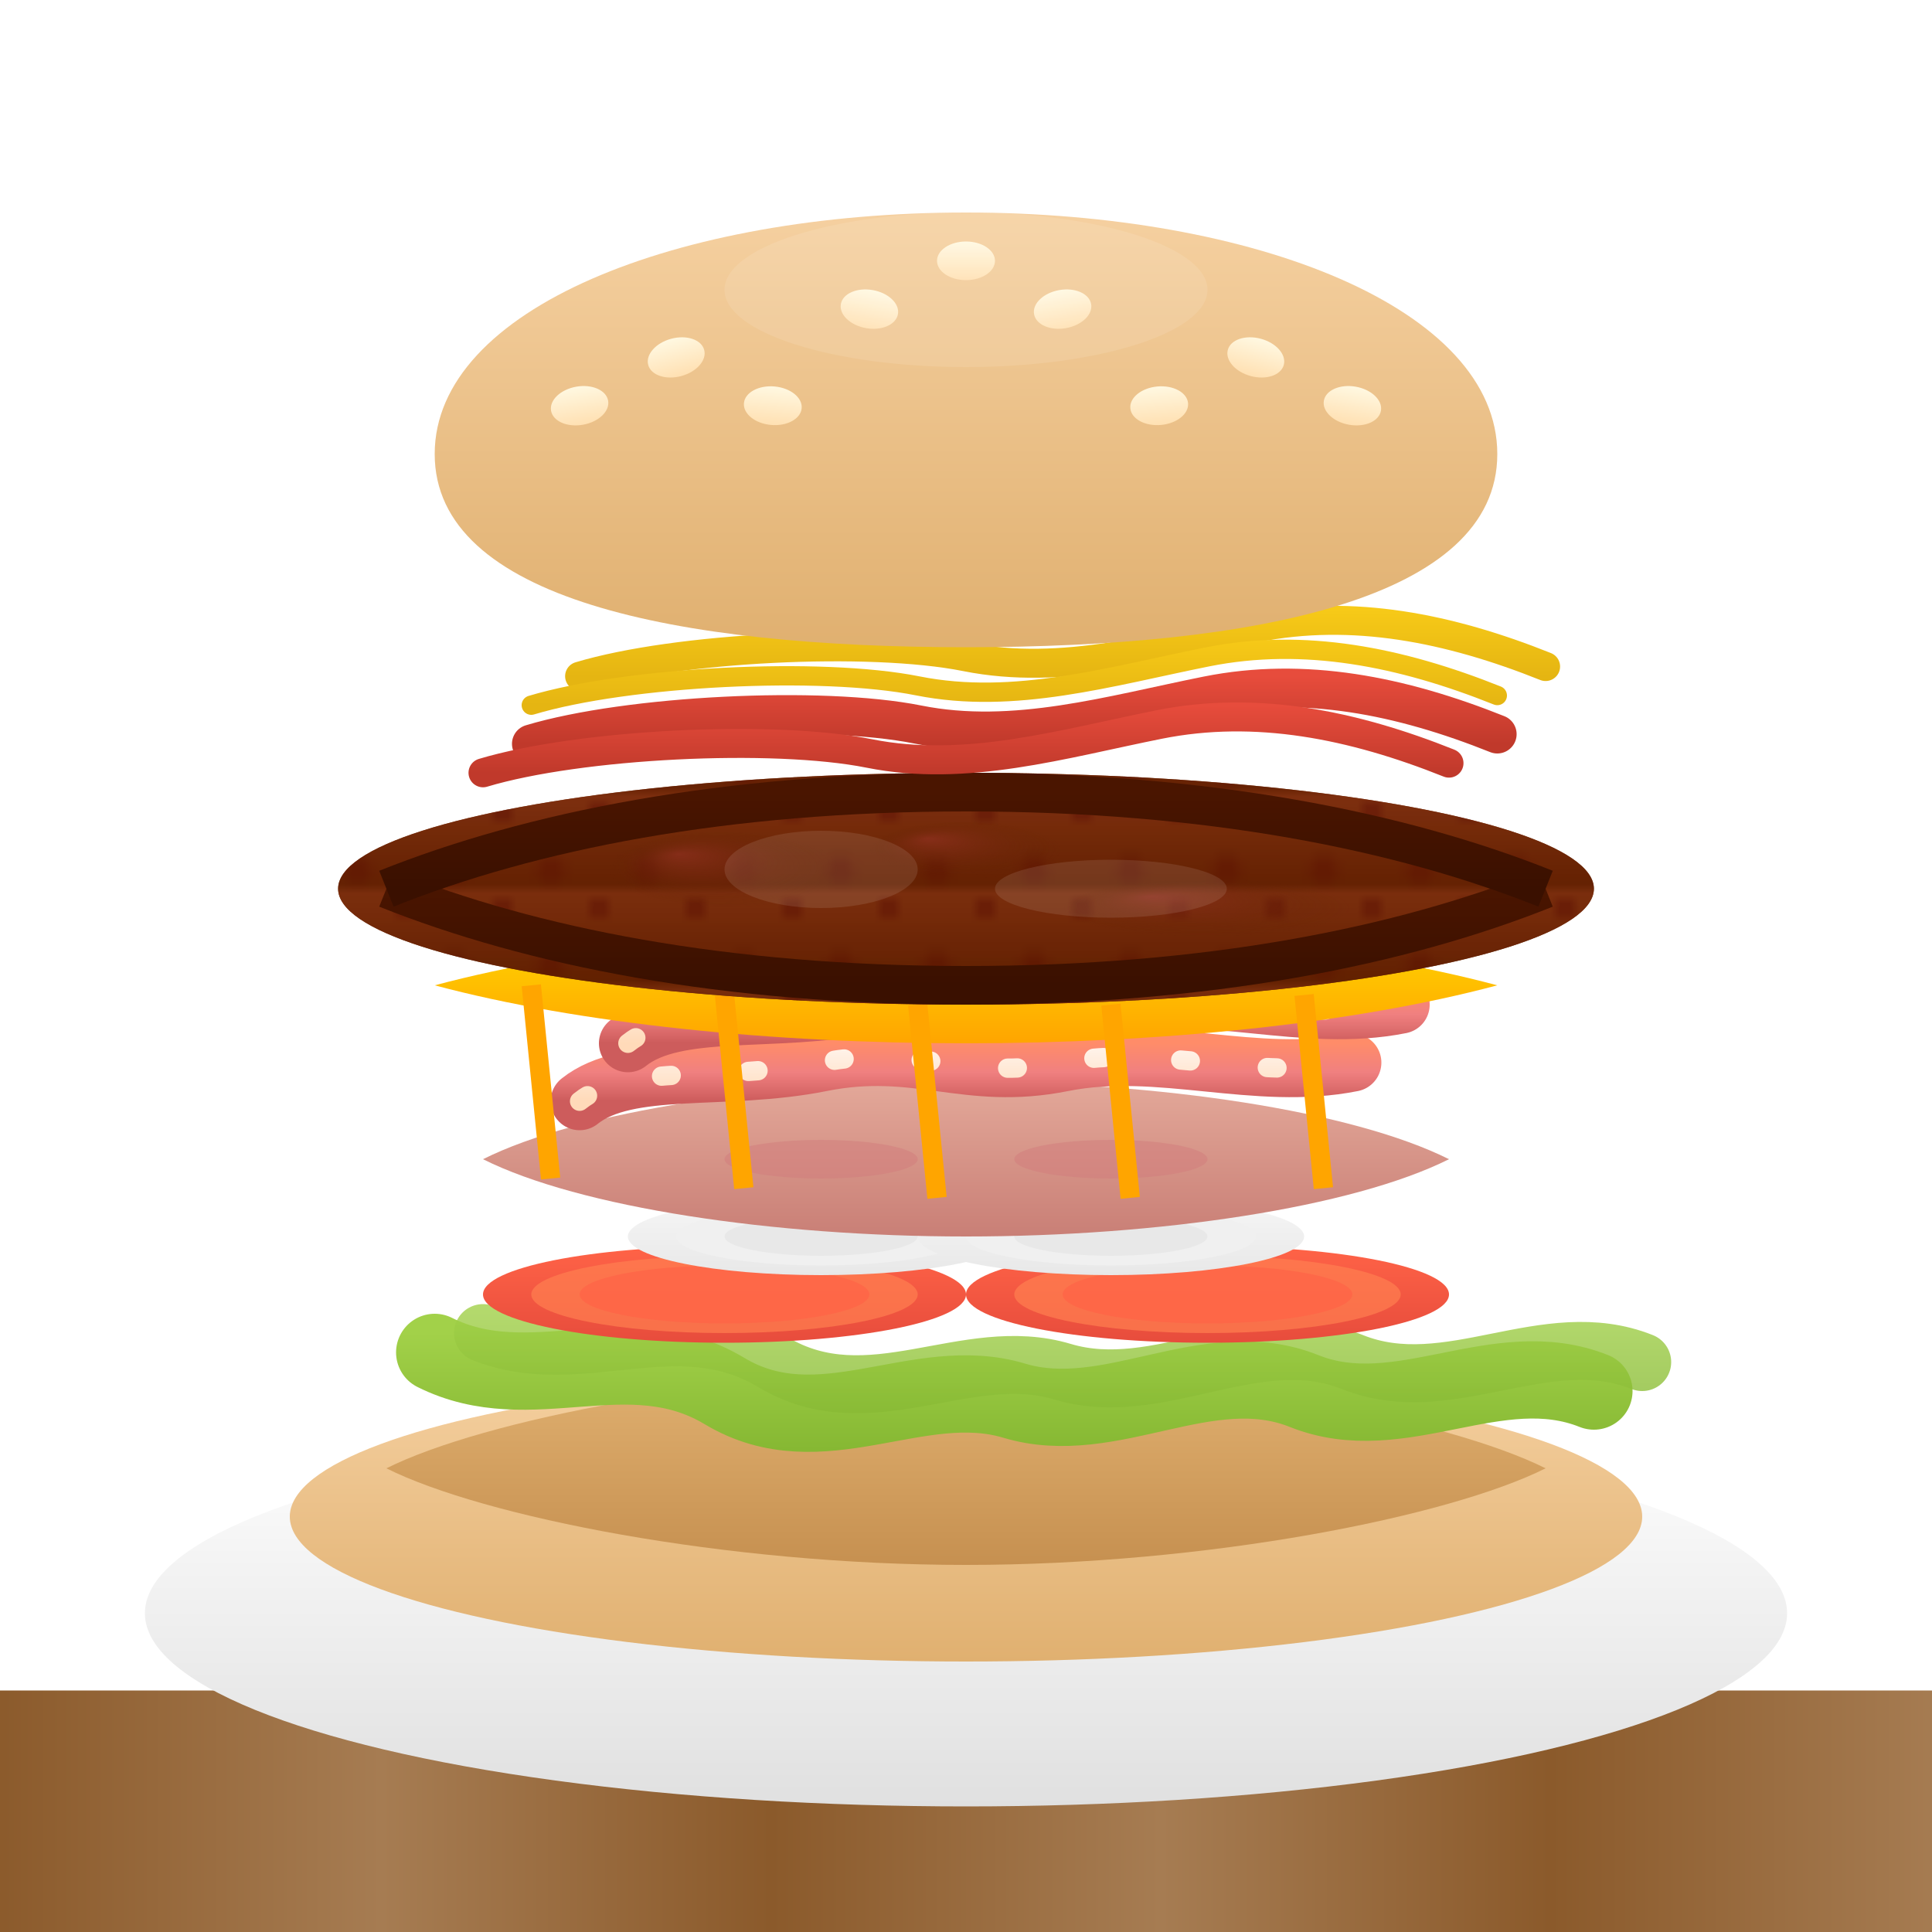 <?xml version="1.0" encoding="UTF-8" standalone="no"?>
<svg width="200" height="200" viewBox="0 0 200 200" xmlns="http://www.w3.org/2000/svg">
  <defs>
    <!-- Wooden Table -->
    <linearGradient id="woodGradient" x1="0%" y1="0%" x2="100%" y2="0%">
      <stop offset="0%" stop-color="#8B5A2B" />
      <stop offset="20%" stop-color="#A67C52" />
      <stop offset="40%" stop-color="#8B5A2B" />
      <stop offset="60%" stop-color="#A67C52" />
      <stop offset="80%" stop-color="#8B5A2B" />
      <stop offset="100%" stop-color="#A67C52" />
    </linearGradient>
    
    <!-- Plate Gradient -->
    <linearGradient id="plateGradient" x1="0%" y1="0%" x2="0%" y2="100%">
      <stop offset="0%" stop-color="#FFFFFF" />
      <stop offset="100%" stop-color="#E0E0E0" />
    </linearGradient>
    
    <!-- Bottom Bun Gradient -->
    <linearGradient id="bottomBunGradient" x1="0%" y1="0%" x2="0%" y2="100%">
      <stop offset="0%" stop-color="#F5D0A0" />
      <stop offset="100%" stop-color="#E0B070" />
    </linearGradient>
    
    <!-- Bottom Bun Edge Gradient -->
    <linearGradient id="bottomBunEdgeGradient" x1="0%" y1="0%" x2="0%" y2="100%">
      <stop offset="0%" stop-color="#E0B070" />
      <stop offset="100%" stop-color="#C69050" />
    </linearGradient>
    
    <!-- Patty Gradient -->
    <linearGradient id="pattyGradient" x1="0%" y1="0%" x2="0%" y2="100%">
      <stop offset="0%" stop-color="#803010" />
      <stop offset="100%" stop-color="#602000" />
    </linearGradient>
    
    <!-- Seared Meat Gradient -->
    <linearGradient id="searedGradient" x1="0%" y1="0%" x2="0%" y2="100%">
      <stop offset="0%" stop-color="#4A1500" />
      <stop offset="100%" stop-color="#3A1000" />
    </linearGradient>
    
    <!-- Patty Texture Gradient -->
    <radialGradient id="pattyTextureGradient" cx="50%" cy="50%" r="50%" fx="30%" fy="30%">
      <stop offset="0%" stop-color="#903020" stop-opacity="0.7" />
      <stop offset="100%" stop-color="#602000" stop-opacity="0" />
    </radialGradient>
    
    <!-- Cheese Gradient -->
    <linearGradient id="cheeseGradient" x1="0%" y1="0%" x2="0%" y2="100%">
      <stop offset="0%" stop-color="#FFD700" />
      <stop offset="100%" stop-color="#FFA500" />
    </linearGradient>
    
    <!-- Bacon Gradient -->
    <linearGradient id="baconGradient" x1="0%" y1="0%" x2="0%" y2="100%">
      <stop offset="0%" stop-color="#FF8C69" />
      <stop offset="50%" stop-color="#F08080" />
      <stop offset="100%" stop-color="#CD5C5C" />
    </linearGradient>
    
    <!-- Bacon Fat Gradient -->
    <linearGradient id="baconFatGradient" x1="0%" y1="0%" x2="0%" y2="100%">
      <stop offset="0%" stop-color="#FFF5EE" />
      <stop offset="100%" stop-color="#FFDAB9" />
    </linearGradient>
    
    <!-- Ham Gradient -->
    <linearGradient id="hamGradient" x1="0%" y1="0%" x2="0%" y2="100%">
      <stop offset="0%" stop-color="#E3A899" />
      <stop offset="100%" stop-color="#C97F76" />
    </linearGradient>
    
    <!-- Lettuce Gradient -->
    <linearGradient id="lettuceGradient" x1="0%" y1="0%" x2="0%" y2="100%">
      <stop offset="0%" stop-color="#A2D149" />
      <stop offset="100%" stop-color="#86B833" />
    </linearGradient>
    
    <!-- Onion Gradient -->
    <linearGradient id="onionGradient" x1="0%" y1="0%" x2="0%" y2="100%">
      <stop offset="0%" stop-color="#F6F6F6" />
      <stop offset="100%" stop-color="#E8E8E8" />
    </linearGradient>
    
    <!-- Tomato Gradient -->
    <linearGradient id="tomatoGradient" x1="0%" y1="0%" x2="0%" y2="100%">
      <stop offset="0%" stop-color="#FF6347" />
      <stop offset="100%" stop-color="#E74C3C" />
    </linearGradient>
    
    <!-- Mustard Gradient -->
    <linearGradient id="mustardGradient" x1="0%" y1="0%" x2="0%" y2="100%">
      <stop offset="0%" stop-color="#F7CA18" />
      <stop offset="100%" stop-color="#E5B512" />
    </linearGradient>
    
    <!-- Ketchup Gradient -->
    <linearGradient id="ketchupGradient" x1="0%" y1="0%" x2="0%" y2="100%">
      <stop offset="0%" stop-color="#E74C3C" />
      <stop offset="100%" stop-color="#C0392B" />
    </linearGradient>
    
    <!-- Top Bun Gradient -->
    <linearGradient id="topBunGradient" x1="0%" y1="0%" x2="0%" y2="100%">
      <stop offset="0%" stop-color="#F5D0A0" />
      <stop offset="100%" stop-color="#E0B070" />
    </linearGradient>
    
    <!-- Sesame Seed Gradient -->
    <linearGradient id="sesameGradient" x1="0%" y1="0%" x2="0%" y2="100%">
      <stop offset="0%" stop-color="#FFF8E1" />
      <stop offset="100%" stop-color="#FFE0B2" />
    </linearGradient>
    
    <!-- Drop Shadow -->
    <filter id="dropShadow" x="-20%" y="-20%" width="140%" height="140%">
      <feGaussianBlur in="SourceAlpha" stdDeviation="2" />
      <feOffset dx="0" dy="2" result="offsetblur" />
      <feComponentTransfer>
        <feFuncA type="linear" slope="0.3" />
      </feComponentTransfer>
      <feMerge>
        <feMergeNode />
        <feMergeNode in="SourceGraphic" />
      </feMerge>
    </filter>
    
    <!-- Meat Texture -->
    <pattern id="meatPattern" width="10" height="10" patternUnits="userSpaceOnUse">
      <rect width="10" height="10" fill="url(#pattyGradient)" />
      <circle cx="2" cy="2" r="1" fill="#500000" opacity="0.5" />
      <circle cx="7" cy="8" r="1.5" fill="#500000" opacity="0.3" />
    </pattern>
  </defs>
  
  <!-- Wooden Table Background -->
  <rect x="0" y="175" width="200" height="25" fill="url(#woodGradient)" />
  
  <!-- Plate with Shadow -->
  <ellipse cx="100" cy="165" rx="85" ry="20" fill="url(#plateGradient)" filter="url(#dropShadow)" />
  
  <!-- Bottom Bun -->
  <g filter="url(#dropShadow)">
    <ellipse cx="100" cy="155" rx="70" ry="15" fill="url(#bottomBunGradient)" />
    <path d="M40,150 C50,155 75,160 100,160 C125,160 150,155 160,150 C150,145 125,140 100,140 C75,140 50,145 40,150 Z" fill="url(#bottomBunEdgeGradient)" />
  </g>
  
  <!-- Lettuce -->
  <g filter="url(#dropShadow)">
    <path d="M45,138 C55,143 65,136 75,142 C85,148 95,140 105,143 C115,146 125,138 135,142 C145,146 155,138 165,142" fill="none" stroke="url(#lettuceGradient)" stroke-width="8" stroke-linecap="round" />
    <path d="M50,136 C60,140 70,133 80,139 C90,145 100,137 110,140 C120,143 130,135 140,139 C150,143 160,135 170,139" fill="none" stroke="url(#lettuceGradient)" stroke-width="6" stroke-linecap="round" opacity="0.8" />
  </g>
  
  <!-- Tomato Slices -->
  <g filter="url(#dropShadow)">
    <ellipse cx="75" cy="132" rx="25" ry="5" fill="url(#tomatoGradient)" />
    <ellipse cx="75" cy="132" rx="20" ry="4" fill="#FF7F50" opacity="0.7" />
    <ellipse cx="75" cy="132" rx="15" ry="3" fill="#FF6347" opacity="0.7" />
    
    <ellipse cx="125" cy="132" rx="25" ry="5" fill="url(#tomatoGradient)" />
    <ellipse cx="125" cy="132" rx="20" ry="4" fill="#FF7F50" opacity="0.7" />
    <ellipse cx="125" cy="132" rx="15" ry="3" fill="#FF6347" opacity="0.7" />
  </g>
  
  <!-- Onion Rings -->
  <g filter="url(#dropShadow)">
    <ellipse cx="85" cy="126" rx="20" ry="4" fill="url(#onionGradient)" />
    <ellipse cx="85" cy="126" rx="15" ry="3" fill="#F0F0F0" />
    <ellipse cx="85" cy="126" rx="10" ry="2" fill="#E8E8E8" />
    
    <ellipse cx="115" cy="126" rx="20" ry="4" fill="url(#onionGradient)" />
    <ellipse cx="115" cy="126" rx="15" ry="3" fill="#F0F0F0" />
    <ellipse cx="115" cy="126" rx="10" ry="2" fill="#E8E8E8" />
  </g>
  
  <!-- Ham Slice -->
  <g filter="url(#dropShadow)">
    <path d="M50,118 C60,123 80,126 100,126 C120,126 140,123 150,118 C140,113 120,110 100,110 C80,110 60,113 50,118 Z" fill="url(#hamGradient)" />
    <ellipse cx="85" cy="118" rx="10" ry="2" fill="#D27D7D" opacity="0.5" />
    <ellipse cx="115" cy="118" rx="10" ry="2" fill="#D27D7D" opacity="0.5" />
  </g>
  
  <!-- Bacon Strips -->
  <g filter="url(#dropShadow)">
    <path d="M60,112 C65,108 75,110 85,108 C95,106 100,110 110,108 C120,106 130,110 140,108" fill="none" stroke="url(#baconGradient)" stroke-width="6" stroke-linecap="round" />
    <path d="M60,112 C65,108 75,110 85,108 C95,106 100,110 110,108 C120,106 130,110 140,108" fill="none" stroke="url(#baconFatGradient)" stroke-width="2" stroke-linecap="round" stroke-dasharray="1,8" />
    
    <path d="M65,106 C70,102 80,104 90,102 C100,100 105,104 115,102 C125,100 135,104 145,102" fill="none" stroke="url(#baconGradient)" stroke-width="6" stroke-linecap="round" />
    <path d="M65,106 C70,102 80,104 90,102 C100,100 105,104 115,102 C125,100 135,104 145,102" fill="none" stroke="url(#baconFatGradient)" stroke-width="2" stroke-linecap="round" stroke-dasharray="1,8" />
  </g>
  
  <!-- Cheese Slice -->
  <g filter="url(#dropShadow)">
    <path d="M45,100 C60,104 80,106 100,106 C120,106 140,104 155,100 C140,96 120,94 100,94 C80,94 60,96 45,100 Z" fill="url(#cheeseGradient)" />
    
    <!-- Cheese Drips -->
    <path d="M55,100 Q56,110 57,120" stroke="#FFA500" stroke-width="2" fill="url(#cheeseGradient)" />
    <path d="M75,101 Q76,111 77,121" stroke="#FFA500" stroke-width="2" fill="url(#cheeseGradient)" />
    <path d="M95,102 Q96,112 97,122" stroke="#FFA500" stroke-width="2" fill="url(#cheeseGradient)" />
    <path d="M115,102 Q116,112 117,122" stroke="#FFA500" stroke-width="2" fill="url(#cheeseGradient)" />
    <path d="M135,101 Q136,111 137,121" stroke="#FFA500" stroke-width="2" fill="url(#cheeseGradient)" />
  </g>
  
  <!-- Gurmanska Patty (Thicker with Special Seasoning) -->
  <g filter="url(#dropShadow)">
    <ellipse cx="100" cy="90" rx="65" ry="12" fill="url(#pattyGradient)" />
    <ellipse cx="100" cy="90" rx="65" ry="12" fill="url(#meatPattern)" opacity="0.8" />
    
    <!-- Seared Edges -->
    <path d="M40,90 C55,96 75,100 100,100 C125,100 145,96 160,90" stroke="url(#searedGradient)" stroke-width="4" fill="none" />
    <path d="M40,90 C55,84 75,80 100,80 C125,80 145,84 160,90" stroke="url(#searedGradient)" stroke-width="4" fill="none" />
    
    <!-- Patty Texture Details -->
    <ellipse cx="75" cy="88" rx="12" ry="4" fill="url(#pattyTextureGradient)" />
    <ellipse cx="125" cy="92" rx="15" ry="3" fill="url(#pattyTextureGradient)" />
    <ellipse cx="100" cy="86" rx="10" ry="3" fill="url(#pattyTextureGradient)" />
  </g>
  
  <!-- Ketchup Drizzle -->
  <g filter="url(#dropShadow)">
    <path d="M55,75 C65,72 85,71 95,73 C105,75 115,72 125,70 C135,68 145,70 155,74" stroke="url(#ketchupGradient)" stroke-width="4" fill="none" stroke-linecap="round" />
    <path d="M50,78 C60,75 80,74 90,76 C100,78 110,75 120,73 C130,71 140,73 150,77" stroke="url(#ketchupGradient)" stroke-width="3" fill="none" stroke-linecap="round" />
  </g>
  
  <!-- Mustard Drizzle -->
  <g filter="url(#dropShadow)">
    <path d="M60,68 C70,65 90,64 100,66 C110,68 120,65 130,63 C140,61 150,63 160,67" stroke="url(#mustardGradient)" stroke-width="3" fill="none" stroke-linecap="round" />
    <path d="M55,71 C65,68 85,67 95,69 C105,71 115,68 125,66 C135,64 145,66 155,70" stroke="url(#mustardGradient)" stroke-width="2" fill="none" stroke-linecap="round" />
  </g>
  
  <!-- Top Bun -->
  <g filter="url(#dropShadow)">
    <path d="M45,45 C45,30 70,20 100,20 C130,20 155,30 155,45 C155,60 130,65 100,65 C70,65 45,60 45,45" fill="url(#topBunGradient)" />
    
    <!-- Sesame Seeds -->
    <ellipse cx="70" cy="35" rx="3" ry="2" fill="url(#sesameGradient)" transform="rotate(-15,70,35)" />
    <ellipse cx="90" cy="30" rx="3" ry="2" fill="url(#sesameGradient)" transform="rotate(10,90,30)" />
    <ellipse cx="110" cy="30" rx="3" ry="2" fill="url(#sesameGradient)" transform="rotate(-10,110,30)" />
    <ellipse cx="130" cy="35" rx="3" ry="2" fill="url(#sesameGradient)" transform="rotate(15,130,35)" />
    <ellipse cx="80" cy="40" rx="3" ry="2" fill="url(#sesameGradient)" transform="rotate(5,80,40)" />
    <ellipse cx="120" cy="40" rx="3" ry="2" fill="url(#sesameGradient)" transform="rotate(-5,120,40)" />
    <ellipse cx="100" cy="25" rx="3" ry="2" fill="url(#sesameGradient)" transform="rotate(0,100,25)" />
    <ellipse cx="60" cy="40" rx="3" ry="2" fill="url(#sesameGradient)" transform="rotate(-10,60,40)" />
    <ellipse cx="140" cy="40" rx="3" ry="2" fill="url(#sesameGradient)" transform="rotate(10,140,40)" />
  </g>
  
  <!-- Highlights -->
  <ellipse cx="85" cy="90" rx="10" ry="4" fill="#FFFFFF" opacity="0.1" />
  <ellipse cx="115" cy="92" rx="12" ry="3" fill="#FFFFFF" opacity="0.1" />
  <ellipse cx="100" cy="30" rx="25" ry="8" fill="#FFFFFF" opacity="0.1" />
  
  <!-- Steam Effect -->
  <g opacity="0.2">
    <path d="M70,18 Q75,13 80,18 Q85,23 90,13" stroke="#FFFFFF" stroke-width="1" fill="none" />
    <path d="M100,15 Q105,10 110,15 Q115,20 120,10" stroke="#FFFFFF" stroke-width="1" fill="none" />
    <path d="M85,10 Q90,5 95,10 Q100,15 105,5" stroke="#FFFFFF" stroke-width="1" fill="none" />
  </g>
</svg>
